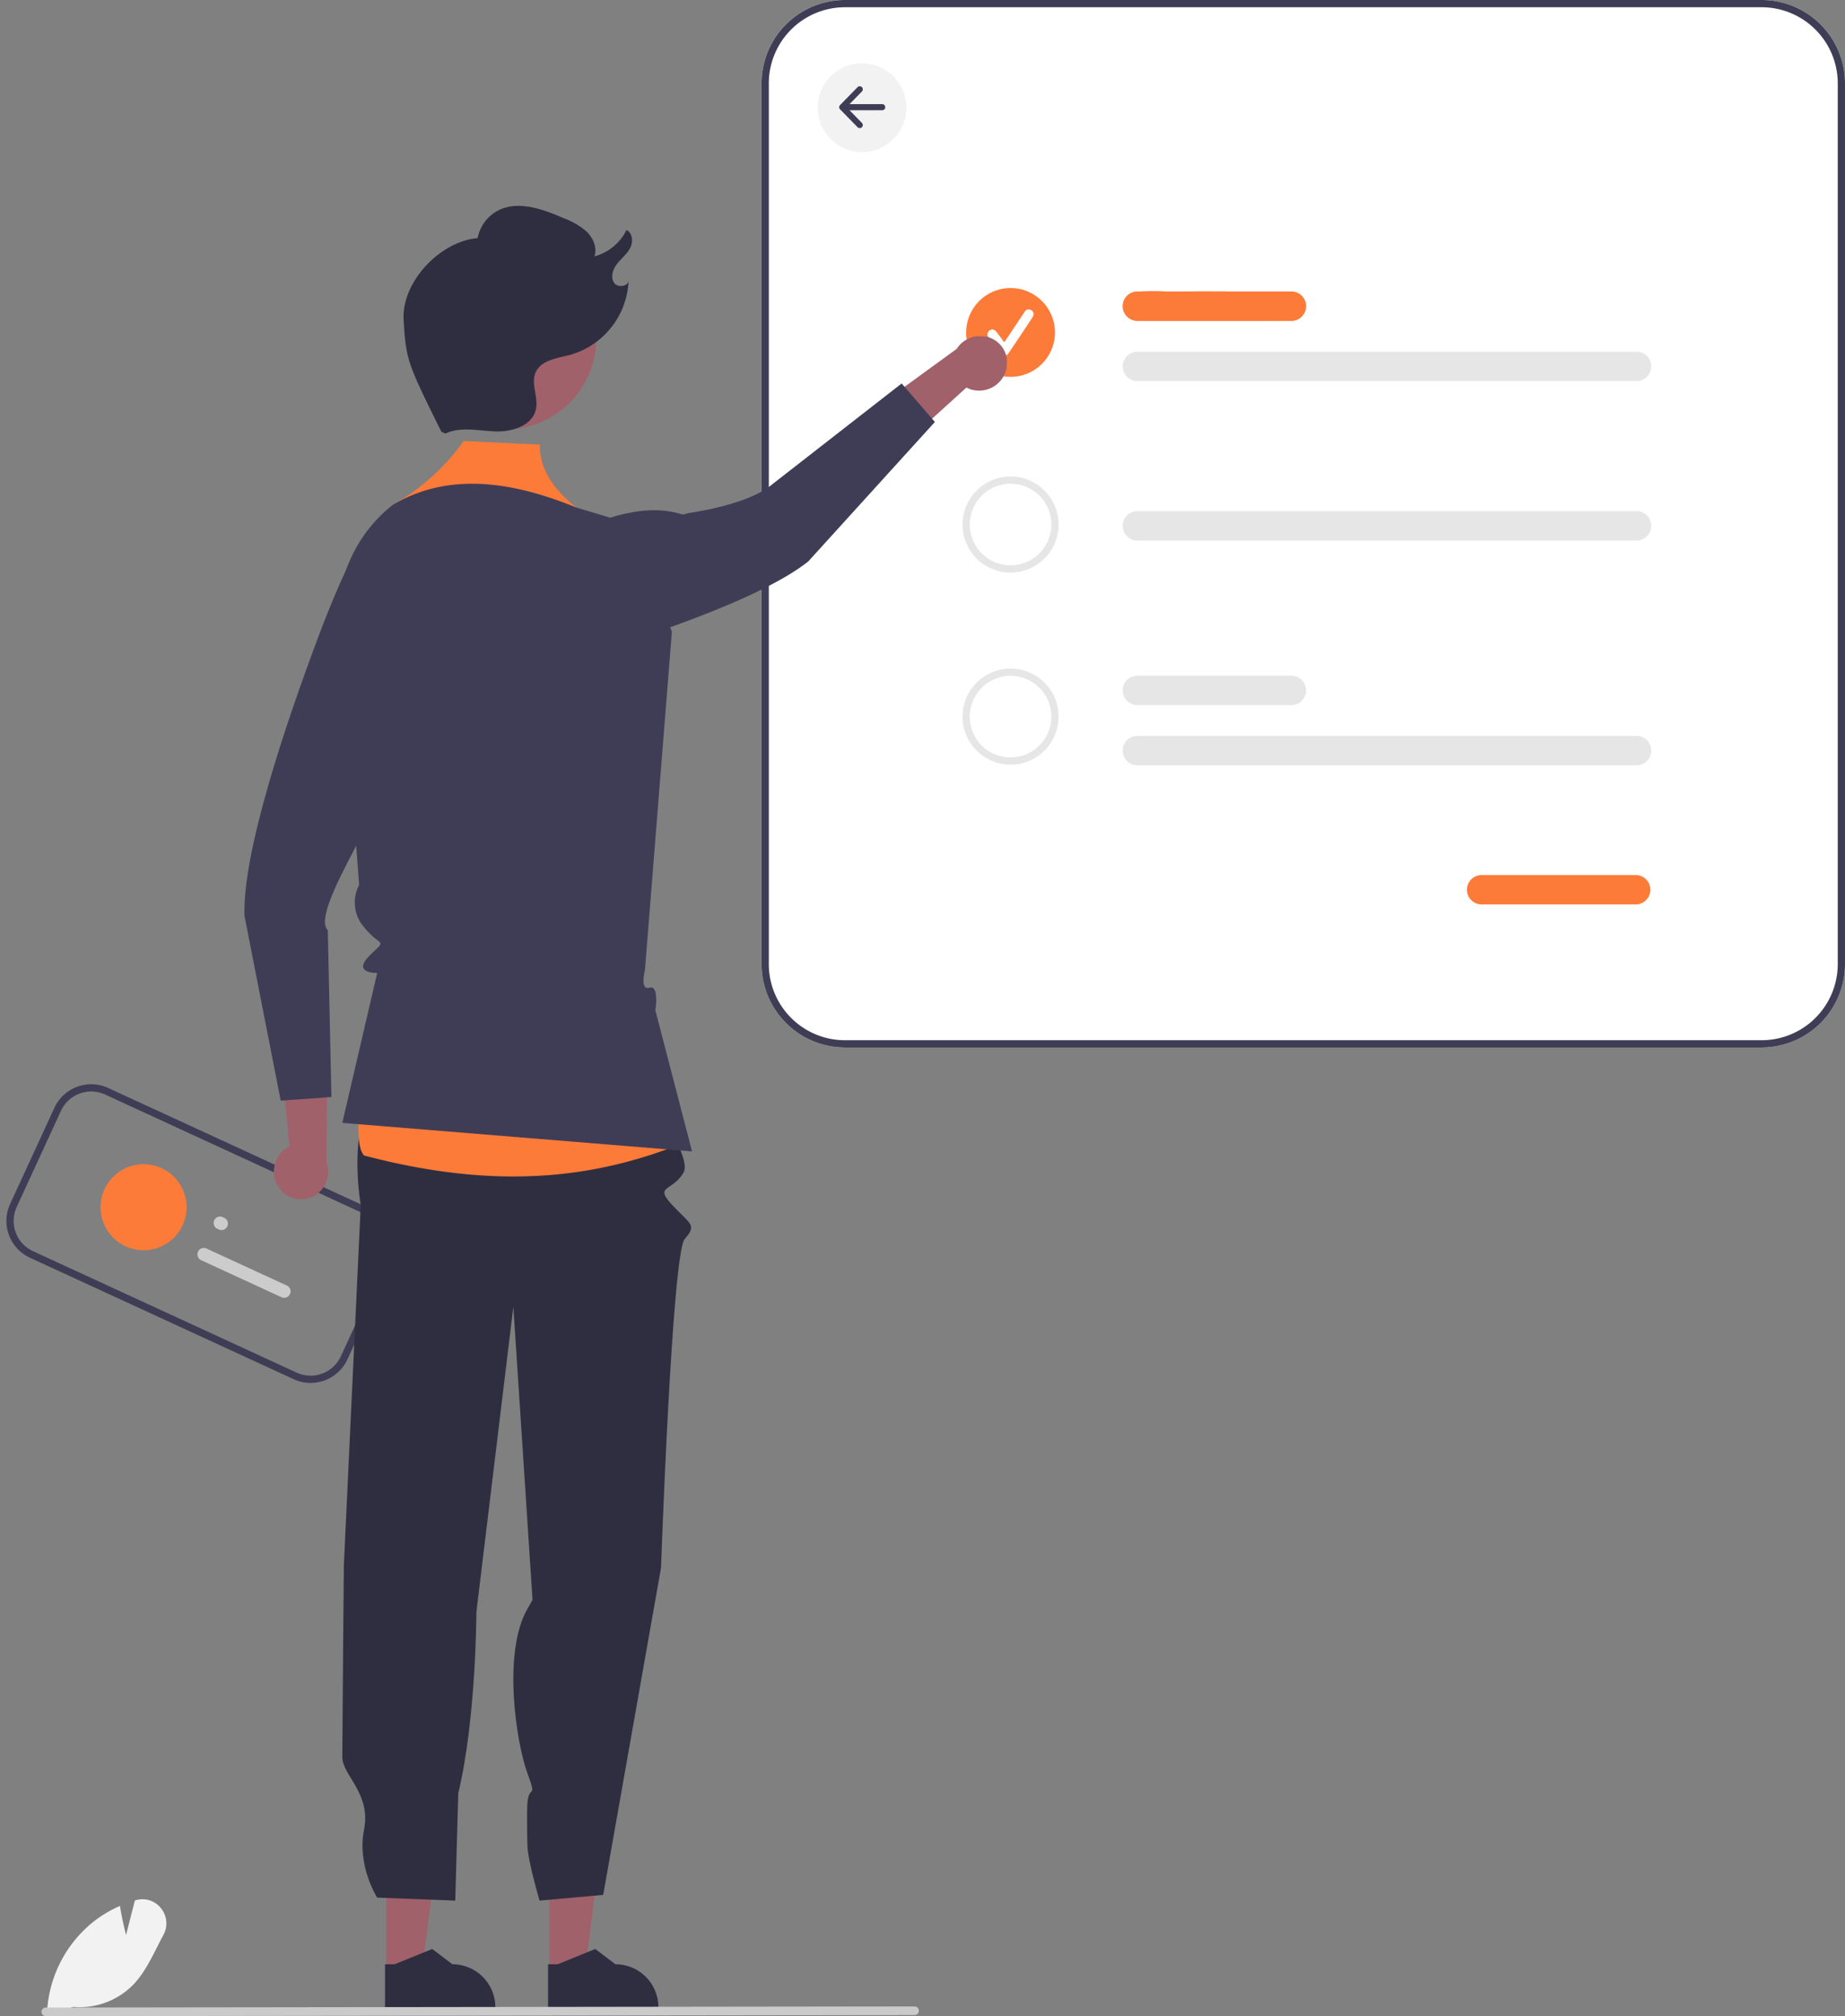 <?xml version="1.0" encoding="UTF-8"?>
<svg width="509.17" height="556.29" data-name="Layer 1" version="1.1" viewBox="0 0 509.17 556.29" xmlns="http://www.w3.org/2000/svg">
 <rect x="0" y="0" width="509.17" height="556.29" fill="#808080" stroke="none"/>
 <path d="m81.047 380.53-72.778-33.514a11.194 11.194 0 0 1-5.479-14.834l12.22-26.537a11.194 11.194 0 0 1 14.834-5.479l72.778 33.514a11.194 11.194 0 0 1 5.479 14.833l-12.22 26.537a11.194 11.194 0 0 1-14.833 5.48zm-52.04-78.548a9.192 9.192 0 0 0-12.18 4.499l-12.22 26.537a9.192 9.192 0 0 0 4.499 12.18l72.778 33.514a9.192 9.192 0 0 0 12.18-4.5l12.22-26.537a9.192 9.192 0 0 0-4.499-12.18z" fill="#3f3d56"/>
 <path d="m60.417 339.23-0.402-0.185a1.771 1.771 0 1 1 1.481-3.217l0.402 0.185a1.771 1.771 0 0 1-1.481 3.217z" fill="#ccc"/>
 <path d="m77.657 357.89-22.115-10.184a1.771 1.771 0 1 1 1.481-3.217l22.115 10.184a1.771 1.771 0 1 1-1.481 3.217z" fill="#ccc"/>
 <circle cx="39.623" cy="333.07" r="11.872" fill="#fd7b38"/>
 <path d="m486.17 289h-253a23.026 23.026 0 0 1-23-23v-243a23.026 23.026 0 0 1 23-23h253a23.026 23.026 0 0 1 23 23v243a23.026 23.026 0 0 1-23 23z" fill="#fff"/>
 <path d="m486.17 289h-253a23.026 23.026 0 0 1-23-23v-243a23.026 23.026 0 0 1 23-23h253a23.026 23.026 0 0 1 23 23v243a23.026 23.026 0 0 1-23 23zm-253-287a21.024 21.024 0 0 0-21 21v243a21.024 21.024 0 0 0 21 21h253a21.024 21.024 0 0 0 21-21v-243a21.024 21.024 0 0 0-21-21z" fill="#3f3d56"/>
 <path d="m356.39 88.54h-42.497a4.058 4.058 0 1 1 0-8.117h42.497a4.058 4.058 0 0 1 0 8.117z" fill="#fd7b38"/>
 <path d="m451.39 249.54h-42.497a4.058 4.058 0 1 1 0-8.117h42.497a4.058 4.058 0 0 1 0 8.117z" fill="#fd7b38"/>
 <path d="m451.65 105.14h-137.76a4.058 4.058 0 1 1 0-8.117h137.76a4.058 4.058 0 0 1 0 8.117z" fill="#e6e6e6"/>
 <circle cx="278.89" cy="91.72" r="12.252" fill="#fd7b38"/>
 <circle cx="237.89" cy="29.721" r="12.252" fill="#f2f2f2"/>
 <path d="m277.22 98.09a1.362 1.362 0 0 1-1.09-0.545l-3.342-4.457a1.363 1.363 0 1 1 2.18-1.635l2.187 2.915 5.616-8.424a1.363 1.363 0 0 1 2.273 1.504l-5e-3 8e-3 -6.685 10.027a1.364 1.364 0 0 1-1.096 0.606z" fill="#fff"/>
 <g transform="translate(-31.791 -69.07)" fill="#e6e6e6">
  <path transform="translate(-272.87,-137.32)" d="m756.31 355.53h-137.76a4.058 4.058 0 1 1 0-8.117h137.76a4.058 4.058 0 0 1 0 8.117z"/>
  <path transform="translate(-272.87,-137.32)" d="m583.55 364.36a13.251 13.251 0 1 1 13.251-13.251 13.267 13.267 0 0 1-13.251 13.251zm0-24.503a11.251 11.251 0 1 0 11.251 11.251 11.264 11.264 0 0 0-11.251-11.251z"/>
  <path transform="translate(-272.87,-137.32)" d="m661.05 400.93h-42.497a4.058 4.058 0 1 1 0-8.117h42.497a4.058 4.058 0 0 1 0 8.117z"/>
  <path transform="translate(-272.87,-137.32)" d="m756.31 417.53h-137.76a4.058 4.058 0 1 1 0-8.117h137.76a4.058 4.058 0 0 1 0 8.117z"/>
  <path transform="translate(-272.87,-137.32)" d="m583.55 417.36a13.252 13.252 0 1 1 13.251-13.252 13.267 13.267 0 0 1-13.251 13.252zm0-24.504a11.252 11.252 0 1 0 11.251 11.252 11.265 11.265 0 0 0-11.251-11.252z"/>
 </g>
 <path d="m243.46 28.73h-9.01l3.418-3.494a0.845 0.845 0 1 0-1.208-1.182l-4.823 4.929a0.845 0.845 0 0 0 0 1.182l4.823 4.93a0.845 0.845 0 0 0 1.208-1.182l-3.417-3.493h9.009a0.845 0.845 0 0 0 0-1.69z" fill="#3f3d56"/>
 <polygon transform="translate(-31.791 -69.07)" points="198 574.74 183.39 574.74 183.39 612.93 193.29 612.93" fill="#a0616a"/>
 <path d="m151.25 554.18 30.447-1e-3v-0.385a11.851 11.851 0 0 0-11.851-11.851h-7.4e-4l-5.561-4.219-10.377 4.22-2.658 6e-5z" fill="#2f2e41"/>
 <polygon transform="translate(-31.791 -69.07)" points="153 574.74 138.39 574.74 138.39 612.93 148.29 612.93" fill="#a0616a"/>
 <path d="m106.25 554.18 30.447-1e-3v-0.385a11.851 11.851 0 0 0-11.851-11.851h-7.4e-4l-5.561-4.219-10.377 4.22-2.658 6e-5z" fill="#2f2e41"/>
 <path d="m175.67 298.66s16.001 19.846 12.899 24.992-8.102 3.363-3.102 8.755 7.003 5.454 3.502 9.423-6.543 90.709-6.543 90.709l-15.958 90.26-17.563 1.583s-3.277-11.032-3.357-15.307-0.08-0.55-0.08-9.413 3.16-1.996 0.08-10.43-6.92-33.276 0-45.354 1.481-1.481 1.481-1.481l-5.361-81.857-10.201 84.26s0 29-5 50l-0.827 29.583-21.551-0.824s-5.623-8.759-3.623-18.759-6-15-6-20 0.421-52.827 0.421-52.827l4.673-99.564s-4.095-22.609 4.905-31.609 71.204-2.137 71.204-2.137z" fill="#2f2e41"/>
 <path d="m127.99 121.67 21 1q-0.243 9.195 10.042 17.348l11.438 11.783 3 26-3 98 17 40c-22.844 8.928-49.546 12.888-87 3-4.224-4.505 1.173-30.762 3.628-50.367 0 0 5.314-8.168 0.517-14.072-4.797-5.904 1.855-42.561 1.855-42.561l2-41c-1.137-13.269-10.555-23.259-0.091-31.497a60.877 60.877 0 0 0 19.611-17.635z" fill="#fd7b38"/>
 <path d="m159.03 140.02 14.268 4.281 12.128 29.964-7.439 93.407s-1.491 5.65 1.254 4.825 1.626 6.256 1.626 6.256l10.119 38.92-96.52-7.868 9.628-41.367s-7.102 0.229-2.108-4.765 3.277-1.964-1.52-7.868a10.352 10.352 0 0 1-1.366-11.623l-2.14-29.25-3.529-41.165a39.555 39.555 0 0 1 14.943-34.458c14.9-8.852 32.169-6.852 50.653 0.713z" fill="#3f3d56"/>
 <path d="m76.909 327.57a7.744 7.744 0 0 1 1.918-10.63 7.428 7.428 0 0 1 1.065-0.612l-2.6-26.892 13.181-6.12-0.421 37.224a7.723 7.723 0 0 1-2.737 9.022 7.391 7.391 0 0 1-10.292-1.823q-0.058-0.083-0.114-0.168z" fill="#a0616a"/>
 <path d="m67.469 252.67 10 51 1.19-0.08 11.59-0.83 1.22-0.09-1-46c-2.66-2.71 1.85-11.99 7.77-23.19 2.19-4.13 4.57-8.53 6.86-12.95 0.41-0.79 0.81-1.58 1.21-2.37 2.876-5.48 5.375-11.15 7.48-16.97l-16.57-47.02 1.08-2.856s-5.03 10.076-9.65 22.266c-0.35 0.91-0.7 1.84-1.05 2.79-8.82 23.54-20.71 58.8-20.13 76.3z" fill="#3f3d56"/>
 <path d="m277.51 102.6a7.744 7.744 0 0 1-9.672 4.81 7.43 7.43 0 0 1-1.127-0.488l-20.017 18.145-12.781-6.918 30.108-21.892a7.723 7.723 0 0 1 8.871-3.193 7.391 7.391 0 0 1 4.684 9.344q-0.032 0.096-0.067 0.192z" fill="#a0616a"/>
 <path d="m125.58 190.92s29.712-7.349 57.247-17.081c0.727-0.253 1.442-0.513 2.156-0.773 15.663-5.631 30.333-11.995 38.077-18.165l34.942-38.478-0.775-0.901-7.597-8.797-0.794-0.926-36.294 28.271c-3.077 2.491-10.268 5.59-22.404 7.481-0.68 0.111-1.397 0.525-2.077 0.314-11.421-3.547-24.319 2.312-33.947 6.633z" fill="#3f3d56"/>
 <circle cx="139.44" cy="93.36" r="25.115" fill="#a0616a"/>
 <path d="m122.91 119.62c4.201-1.973 9.107-0.774 13.745-0.592s10.257-1.566 11.241-6.101c0.728-3.354-1.459-7.029-0.081-10.172 1.503-3.427 6.013-3.915 9.631-4.875a22.2 22.2 0 0 0 16.031-20.782c0.251 1.873-2.953 2.488-4.005 0.919s-0.328-3.741 0.833-5.232 2.727-2.682 3.602-4.356 0.705-4.161-1.004-4.967a13.956 13.956 0 0 1-8.839 7.271c0.777-2.361-0.322-5.016-2.091-6.763a20.238 20.238 0 0 0-6.387-3.761c-5.789-2.51-12.549-5.007-18.155-2.111a10.856 10.856 0 0 0-5.612 7.597c-10.371 0.877-21.02 12.111-20.429 22.502 0.635 11.186 1.099 12.091 10.411 30.915" fill="#2f2e41"/>
 <path d="m12.949 556.29 6e-3 -0.296a34.186 34.186 0 0 1 12.783-25.744 33.169 33.169 0 0 1 7.126-4.294l0.243-0.108 0.041 0.262c0.493 3.133 1.274 6.331 1.638 7.75l2.438-9.515 0.271-0.078a6.483 6.483 0 0 1 6.921 2.211 6.595 6.595 0 0 1 0.684 7.358c-0.568 1.059-1.127 2.164-1.668 3.232-1.857 3.672-3.777 7.468-6.574 10.418a20.663 20.663 0 0 1-16.666 6.217z" fill="#f2f2f2"/>
 <path d="m252.36 555.96-239.75 0.307a1.191 1.191 0 0 1 0-2.381l239.75-0.307a1.191 1.191 0 1 1 0 2.381z" fill="#cacaca"/>
 <g fill="#fd7b38">
  <path d="m277.78 103.84c-0.363-0.04-0.66-0.098-0.66-0.129 0-0.03 0.176-0.441 0.392-0.914 0.328-0.719 0.393-1.173 0.396-2.795 3e-3 -1.236 0.077-2 0.207-2.113 0.111-0.097 1.802-2.586 3.757-5.532 3.171-4.778 3.543-5.415 3.45-5.898-0.185-0.962-1.305-1.47-2.192-0.995-0.168 0.09-1.569 2.069-3.114 4.397s-2.848 4.232-2.896 4.231c-0.048-0.002-0.587-0.677-1.198-1.5s-1.309-1.573-1.553-1.665c-0.935-0.355-1.898 0.301-1.897 1.293l2e-4 0.563-1.687-0.059c-1.338-0.047-1.903 0.014-2.733 0.294-0.576 0.194-1.119 0.309-1.207 0.254-0.317-0.196 4e-3 -3.761 0.468-5.204 1.632-5.071 6.278-8.466 11.567-8.455 2.035 0.004 3.669 0.375 5.334 1.211 7.963 3.997 9.179 14.615 2.325 20.311-1.096 0.911-3.359 2.04-4.754 2.372-1.207 0.287-3.037 0.439-4.005 0.331z" stroke-width=".176"/>
  <path d="m313.3 88.456c-0.121-0.019-0.458-0.118-0.748-0.22-2.684-0.94-3.559-4.295-1.669-6.397 0.494-0.549 1.121-0.954 1.809-1.168 0.52-0.162 1.189-0.167 22.438-0.167 21.693 0 21.908 0.002 22.476 0.177 1.811 0.559 3.027 2.518 2.718 4.378-0.279 1.684-1.605 3.051-3.263 3.366-0.451 0.085-43.228 0.116-43.761 0.031z" stroke-width=".088"/>
  <path d="m333.67 80.463v-0.039h4.641v0.078h-4.641z" stroke-width=".004"/>
  <path d="m333.67 82.102v-1.678h4.641v3.356h-4.641z" stroke-width=".004"/>
  <path d="m326.78 80.465v-0.039h6.883v0.078h-6.883z" stroke-width=".008"/>
  <g stroke-width=".004">
   <path d="m329.6 81.893v-1.465h4.062l2e-3 0.068 8.1e-4 -0.036 8e-4 -0.036h0.574v2.934h-4.641z"/>
   <path d="m315.15 80.479v-0.055h4.641v0.085l-0.651 0.002c-2.129 0.008-2.955 0.012-3.731 0.02l-0.259 0.003z"/>
   <path d="m315.15 81.753v-1.214l0.243-0.003c0.499-0.005 1.134-0.01 1.774-0.013 0.363-0.002 0.658-0.004 0.656-0.006-4e-3 -0.004-2.212 0.008-2.545 0.014l-0.128 0.003v-0.11h4.641v0.081l-0.171 0.003c-0.094 0.001-0.365 0.003-0.603 0.003-0.238 2.94e-4 -0.51 0.002-0.606 0.003s0.176 2e-3 0.603 9.46e-4l0.776-0.002v2.454h-4.641z"/>
   <path d="m315.15 81.752v-1.215l0.124-2.78e-4c0.068-1.53e-4 0.13-8.92e-4 0.138-0.002 0.013-0.001 0.338-0.004 0.994-0.008 0.178-0.001 0.415-0.003 0.525-0.004 0.111-0.001 0.334-0.002 0.496-0.003 0.162-4.86e-4 0.316-0.002 0.342-0.003 0.055-0.002-0.257-0.001-1.219 0.004-0.681 0.004-0.859 0.005-1.23 0.01l-0.171 0.002v-0.11h4.641v0.081l-0.091 0.002c-0.05 8.13e-4 -0.285 0.002-0.522 0.002-0.237 5.31e-4 -0.432 0.002-0.433 0.003-9.8e-4 9.81e-4 0.234 0.002 0.522 0.002h0.524v2.453h-4.641z"/>
   <path d="m316.52 81.691v-1.166l0.161-5.63e-4c0.089-3.1e-4 0.343-0.002 0.565-0.003 0.365-0.003 0.35-0.003-0.161-0.001l-0.565 0.002v-0.098h4.641v0.082l-0.092 0.002 0.092 0.002v2.348h-4.641zm3.295-1.181c-0.015-0.001-0.255-0.001-0.533-1.66e-4l-0.506 0.002 0.533 1.67e-4c0.293 9.1e-5 0.521-9.5e-4 0.506-0.002zm0.829 6.98e-4c-0.126-5.72e-4 -0.333-5.72e-4 -0.459 0s-0.023 1e-3 0.23 1e-3c0.252 0 0.356-4.67e-4 0.229-1e-3z"/>
   <path d="m316.96 81.707v-1.283h4.199l-2e-3 0.08-0.045 0.002c-0.025 0.001 0.075 0.003 0.222 0.003l0.267 7.8e-4v2.48h-4.641zm0.372-1.188c-0.054-6.13e-4 -0.143-6.13e-4 -0.197 0-0.054 6.12e-4 -0.01 0.001 0.099 0.001 0.108 0 0.153-5.02e-4 0.099-0.001zm2.449-0.008c-0.018-7.24e-4 -0.047-7.24e-4 -0.065 0-0.018 7.23e-4 -3e-3 0.001 0.032 0.001 0.035 0 0.05-5.93e-4 0.032-0.001zm0.658-2.1e-5c-0.053-6.14e-4 -0.139-6.14e-4 -0.191 1e-6 -0.052 6.15e-4 -8e-3 0.001 0.097 0.001 0.105-1e-6 0.148-5.04e-4 0.094-0.001z"/>
   <path d="m316.96 81.707v-1.283h4.199v0.082l-0.024 0.001c-0.013 7.63e-4 0.086 0.002 0.221 0.002l0.245 7.53e-4v2.481h-4.641zm0.271-1.188c-3e-3 -0.001-7e-3 -0.001-0.01 0s-4.8e-4 2e-3 5e-3 2e-3c5e-3 0 8e-3 -8.87e-4 5e-3 -2e-3zm0.023 0c-3e-3 -0.001-7e-3 -0.001-0.01 0s-4.9e-4 2e-3 5e-3 2e-3c5e-3 0 8e-3 -8.87e-4 5e-3 -2e-3z"/>
  </g>
  <g>
   <path d="m276.11 92.967c-0.57-0.76-1.034-1.384-1.032-1.387 6e-3 -0.006 0.181 0.191 0.346 0.388 0.151 0.181 0.316 0.391 0.557 0.713 0.605 0.807 1.091 1.414 1.131 1.414 0.028 0 0.103-0.097 0.373-0.481 0.487-0.692 1.07-1.553 2.364-3.491 0.519-0.778 0.967-1.446 0.994-1.486 0.028-0.04 0.114-0.166 0.192-0.282 0.364-0.538 0.852-1.239 1.214-1.746 0.24-0.337 0.63-0.862 0.648-0.873 0.029-0.018 6e-3 0.026-0.048 0.093-0.033 0.04-1.326 1.974-2.874 4.296s-2.818 4.223-2.822 4.223c-4e-3 0-0.473-0.622-1.043-1.382z" stroke-width=".011"/>
   <path d="m277.11 94.281c-0.025-0.032-0.256-0.337-0.511-0.677-0.924-1.229-1.412-1.885-1.407-1.891 0.013-0.013 0.377 0.431 0.693 0.847 0.656 0.864 0.74 0.972 0.982 1.268 0.076 0.093 0.14 0.166 0.143 0.164 6e-3 -6e-3 -7e-3 -0.022-0.171-0.223-0.196-0.238-0.383-0.48-0.786-1.015-0.477-0.632-0.675-0.876-1.014-1.245-0.232-0.253-0.449-0.454-0.584-0.543-0.056-0.037-0.212-0.09-0.336-0.115-0.132-0.026-0.405-0.026-0.531 6.65e-4 -0.548 0.116-0.95 0.504-1.08 1.044-0.027 0.112-0.029 0.137-0.033 0.502l-5e-3 0.385-0.14-0.007c-0.2-0.009-1.289-0.047-1.797-0.062-0.237-0.007-0.502-0.01-0.588-0.008l-0.157 0.005v-8.227h13.126l-1e-4 0.61-1.1e-4 0.61-0.04 0.05c-0.159 0.197-0.596 0.8-1.022 1.409-0.596 0.851-1.003 1.451-2.042 3.011-1.276 1.914-2.286 3.398-2.543 3.737l-0.065 0.086h-0.082c-0.095 0-0.102 0.01-0.046 0.064 0.043 0.042 0.054 0.043 0.086 0.01 0.156-0.163 0.974-1.359 2.877-4.207 1.012-1.515 1.439-2.14 2.015-2.955 0.364-0.515 0.763-1.06 0.771-1.052 2e-3 0.003-0.116 0.183-0.263 0.401-0.147 0.218-1.254 1.876-2.461 3.683s-2.361 3.537-2.566 3.843l-0.373 0.556z" stroke-width=".011"/>
   <path d="m277.91 99.279c-2e-3 -0.008-0.01-0.069-0.018-0.135-0.041-0.334-0.138-0.814-0.221-1.083-0.013-0.042-0.013-0.043 0.029-0.057 0.107-0.037 0.274-0.133 0.38-0.219 0.062-0.05 0.171-0.162 0.216-0.221 0.018-0.024 0.426-0.633 0.905-1.352l0.872-1.308h0.093l-0.142 0.211c-1.065 1.583-1.771 2.607-1.905 2.764-0.04 0.046-0.05 0.065-0.071 0.131-0.063 0.191-0.109 0.609-0.13 1.176-2e-3 0.059-6e-3 0.102-7e-3 0.094z" stroke-width=".006"/>
  </g>
 </g>
</svg>
